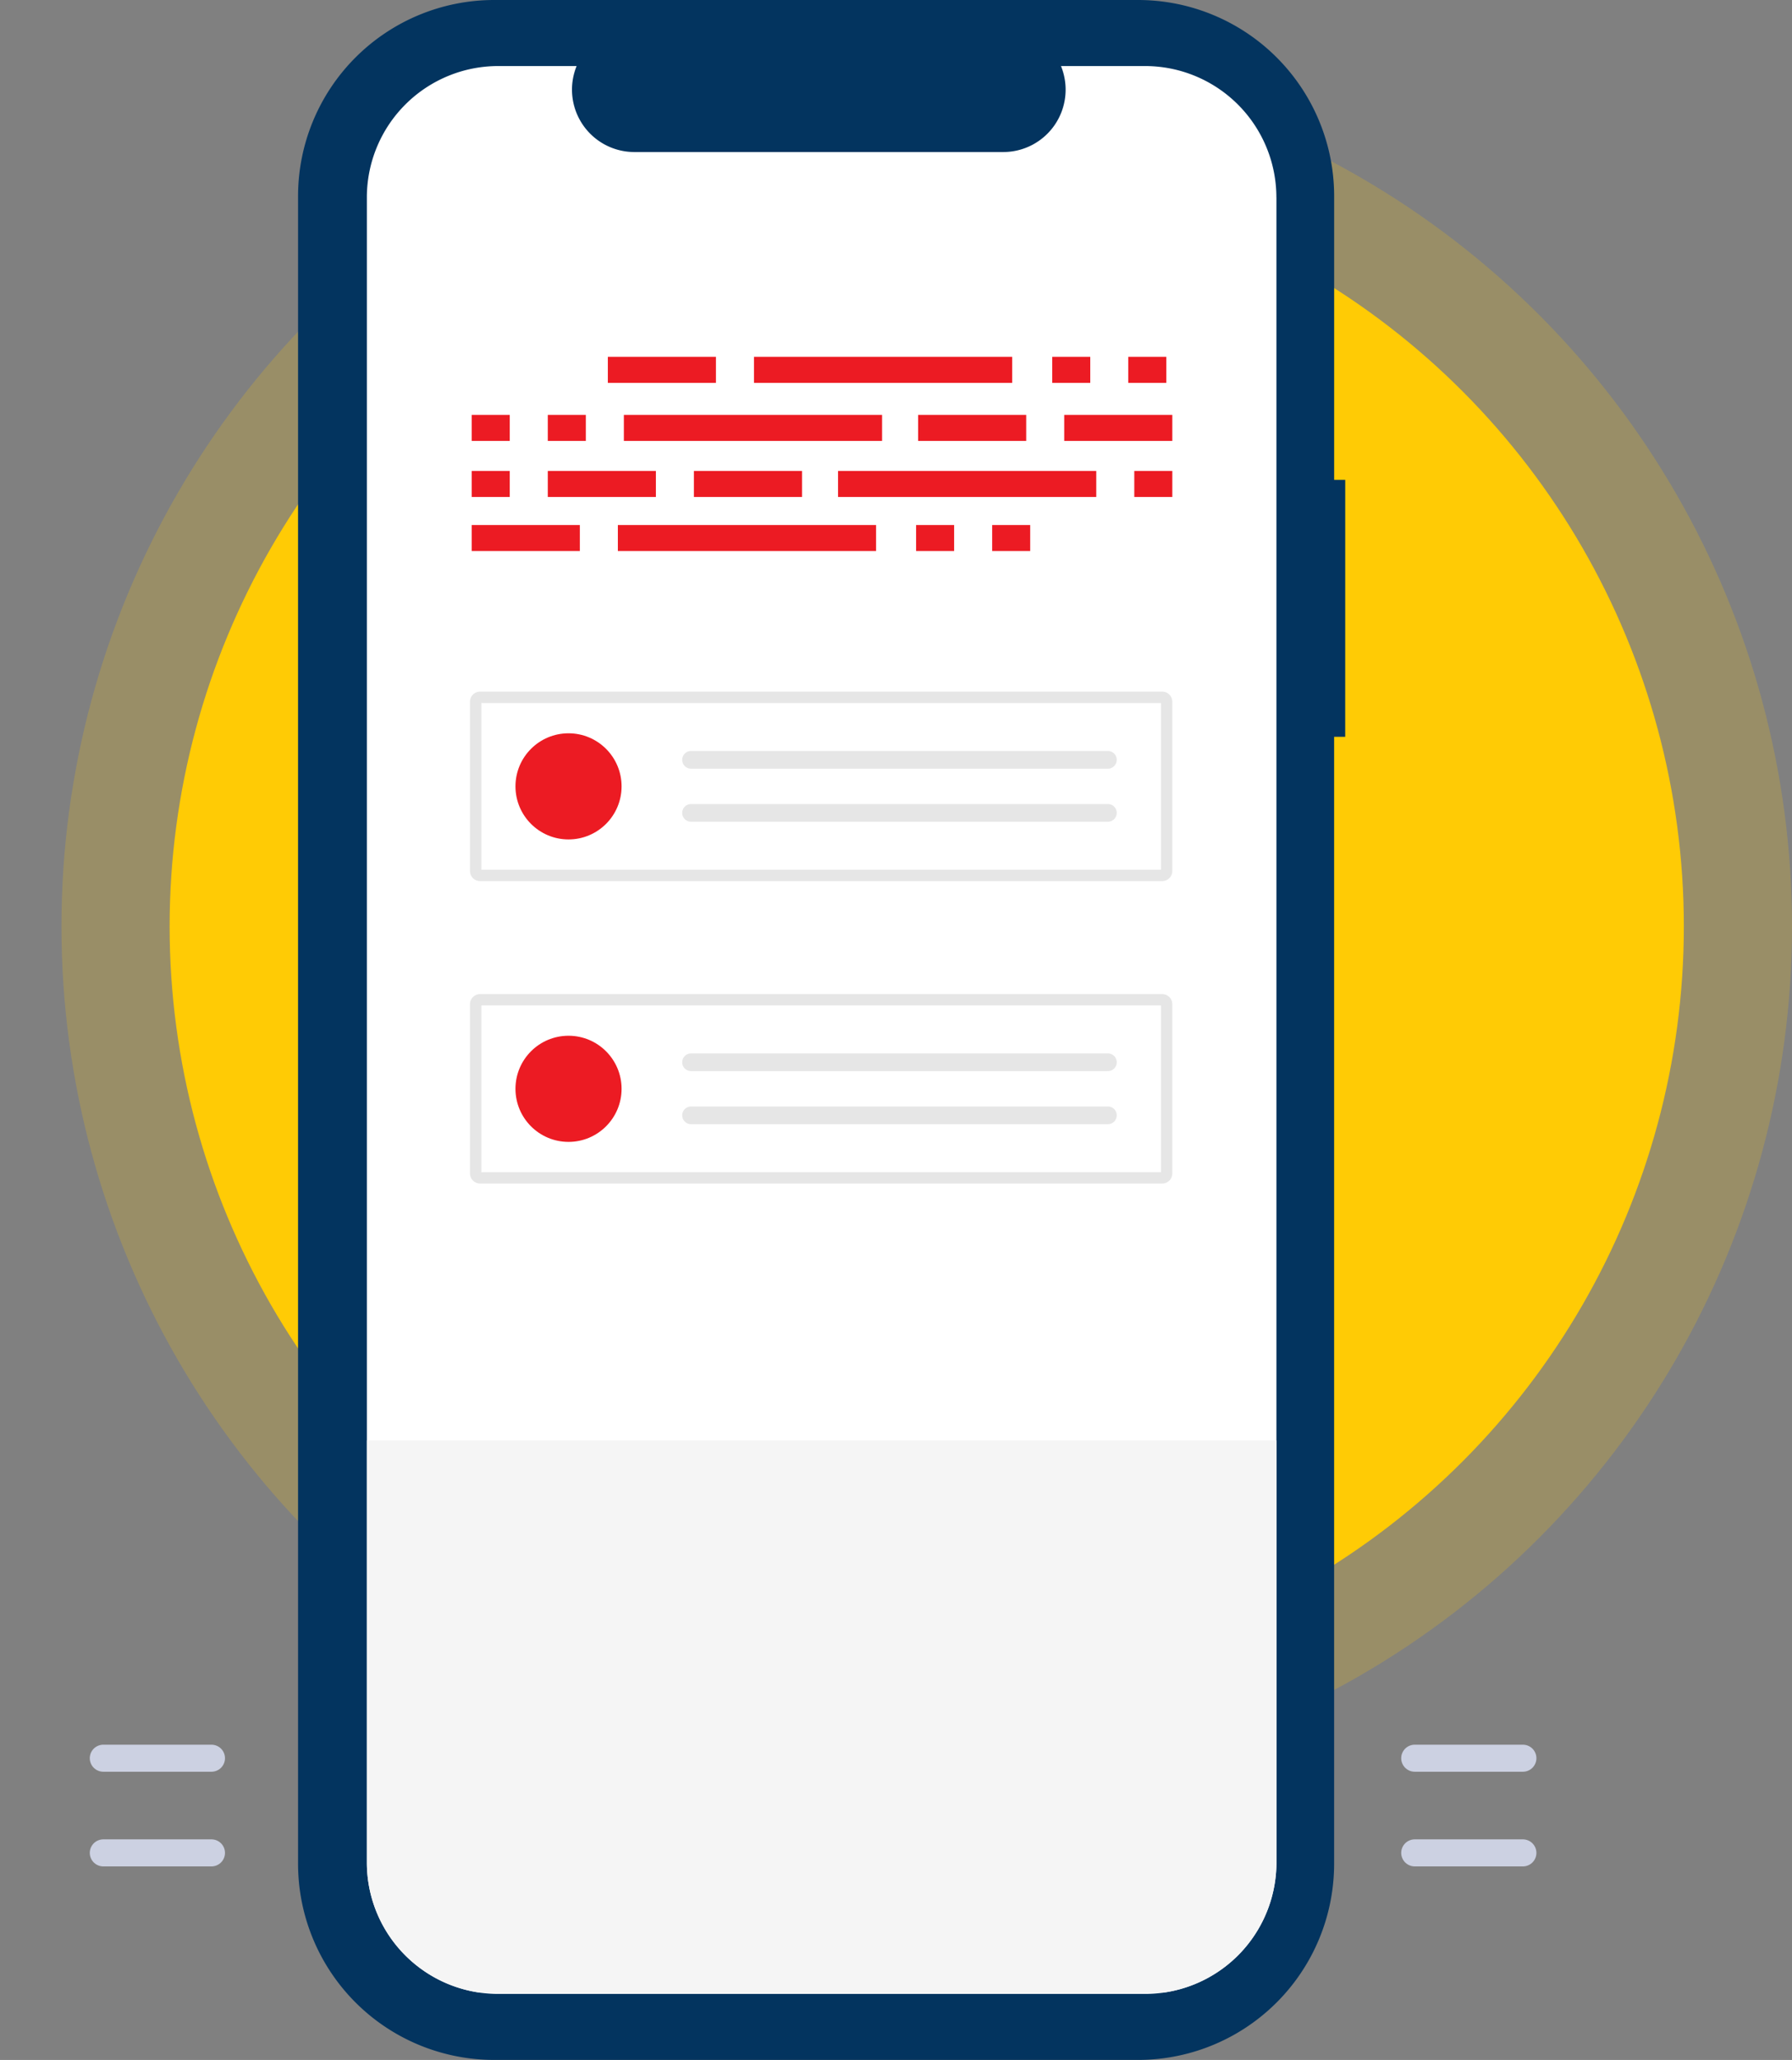 <svg xmlns="http://www.w3.org/2000/svg" width="132.546" height="152.319" viewBox="0 0 132.546 152.319">
  <rect x="0" y="0" width="132.546" height="152.319" fill="#808080" stroke="none"/>
  <g id="bill" transform="translate(-119.454 -162.5)">
    <circle id="Ellipse_177" data-name="Ellipse 177" cx="64" cy="64" r="64" transform="translate(124 167)" fill="#ffcb05" opacity="0.2"/>
    <circle id="Ellipse_176" data-name="Ellipse 176" cx="56" cy="56" r="56" transform="translate(132 175)" fill="#ffcb05"/>
    <path id="Path_297" data-name="Path 297" d="M247.594,40.72H232.953v-.007" transform="translate(-15.499 251.787)" fill="none" stroke="#ccd1e2" stroke-linecap="round" stroke-miterlimit="10" stroke-width="2" stroke-dasharray="8"/>
    <path id="Path_297-2" data-name="Path 297" d="M247.594,40.72H232.953v-.007" transform="translate(-15.499 258.787)" fill="none" stroke="#ccd1e2" stroke-linecap="round" stroke-miterlimit="10" stroke-width="2" stroke-dasharray="8"/>
    <g id="Group_4562" data-name="Group 4562" transform="translate(-27 -35)">
      <path id="Path_4082" data-name="Path 4082" d="M369.571,121.595h-.82V99.119a13.008,13.008,0,0,0-13.008-13.008H308.124a13.008,13.008,0,0,0-13.008,13.008v123.3a13.008,13.008,0,0,0,13.008,13.008h47.617a13.008,13.008,0,0,0,13.008-13.008V137.593h.82Z" transform="translate(-125.116 112.889)" fill="#03345f" stroke="#03345f" stroke-width="3"/>
      <path id="Path_4083" data-name="Path 4083" d="M379.889,112.32V235.441a9.714,9.714,0,0,1-8.378,9.623,9.59,9.59,0,0,1-1.337.092H322.326a9.59,9.59,0,0,1-1.338-.092,9.714,9.714,0,0,1-8.375-9.623V112.32a9.715,9.715,0,0,1,9.715-9.715h5.8a4.614,4.614,0,0,0,4.274,6.358h27.28a4.612,4.612,0,0,0,4.272-6.358h6.217a9.715,9.715,0,0,1,9.715,9.715Z" transform="translate(-139.024 99.779)" fill="#fff"/>
      <path id="Path_4084" data-name="Path 4084" d="M379.889,597.945v31.206a9.714,9.714,0,0,1-8.378,9.623H320.989a9.714,9.714,0,0,1-8.375-9.623V597.945Z" transform="translate(-139.024 -293.931)" fill="#f5f5f5"/>
      <g id="Group_4561" data-name="Group 4561" transform="translate(181.218 248.641)">
        <path id="Path_4107" data-name="Path 4107" d="M350.541,182.945a.748.748,0,0,0-.747.747v12.515a.748.748,0,0,0,.747.748h50.452a.748.748,0,0,0,.747-.748V183.692a.748.748,0,0,0-.747-.747Z" transform="translate(-349.794 -182.945)" fill="#fff"/>
        <path id="Path_4108" data-name="Path 4108" d="M350.541,182.945a.748.748,0,0,0-.747.747v12.515a.748.748,0,0,0,.747.748h50.452a.748.748,0,0,0,.747-.748V183.692a.748.748,0,0,0-.747-.747Z" transform="translate(-349.794 -182.945)" fill="#e6e6e6"/>
        <path id="Path_4109" data-name="Path 4109" d="M353.892,199.372h50.265V187.043H353.892Z" transform="translate(-353.051 -186.203)" fill="#fff"/>
        <circle id="Ellipse_169" data-name="Ellipse 169" cx="3.924" cy="3.924" r="3.924" transform="translate(3.363 3.081)" fill="#ec1b23"/>
        <path id="Path_4110" data-name="Path 4110" d="M426.951,204.336a.654.654,0,0,0,0,1.308h30.832a.654.654,0,0,0,0-1.308Z" transform="translate(-410.601 -199.947)" fill="#e6e6e6"/>
        <path id="Path_4111" data-name="Path 4111" d="M426.951,223.462a.654.654,0,0,0,0,1.308h30.832a.654.654,0,0,0,0-1.308Z" transform="translate(-410.601 -215.149)" fill="#e6e6e6"/>
        <path id="Path_4112" data-name="Path 4112" d="M350.541,291.945a.748.748,0,0,0-.747.747v12.515a.748.748,0,0,0,.747.748h50.452a.748.748,0,0,0,.747-.748V292.692a.748.748,0,0,0-.747-.747Z" transform="translate(-349.794 -269.581)" fill="#fff"/>
        <path id="Path_4113" data-name="Path 4113" d="M350.541,291.945a.748.748,0,0,0-.747.747v12.515a.748.748,0,0,0,.747.748h50.452a.748.748,0,0,0,.747-.748V292.692a.748.748,0,0,0-.747-.747Z" transform="translate(-349.794 -269.581)" fill="#e6e6e6"/>
        <path id="Path_4114" data-name="Path 4114" d="M353.892,308.372h50.265V296.043H353.892Z" transform="translate(-353.051 -272.839)" fill="#fff"/>
        <circle id="Ellipse_170" data-name="Ellipse 170" cx="3.924" cy="3.924" r="3.924" transform="translate(3.363 25.445)" fill="#ec1b23"/>
        <path id="Path_4115" data-name="Path 4115" d="M426.951,313.336a.654.654,0,1,0,0,1.308h30.832a.654.654,0,1,0,0-1.308Z" transform="translate(-410.601 -286.584)" fill="#e6e6e6"/>
        <path id="Path_4116" data-name="Path 4116" d="M426.951,332.462a.654.654,0,0,0,0,1.308h30.832a.654.654,0,1,0,0-1.308Z" transform="translate(-410.601 -301.786)" fill="#e6e6e6"/>
      </g>
      <g id="Group_20" data-name="Group 20" transform="translate(181.346 223.884)">
        <rect id="Rectangle_55" data-name="Rectangle 55" width="7.995" height="1.925" transform="translate(10.068)" fill="#ec1b23"/>
        <rect id="Rectangle_56" data-name="Rectangle 56" width="2.813" height="1.925" transform="translate(42.936)" fill="#ec1b23"/>
        <rect id="Rectangle_57" data-name="Rectangle 57" width="2.813" height="1.925" transform="translate(48.562)" fill="#ec1b23"/>
        <rect id="Rectangle_58" data-name="Rectangle 58" width="19.099" height="1.925" transform="translate(20.876)" fill="#ec1b23"/>
        <rect id="Rectangle_59" data-name="Rectangle 59" width="7.995" height="1.925" transform="translate(0 12.437)" fill="#ec1b23"/>
        <rect id="Rectangle_60" data-name="Rectangle 60" width="2.813" height="1.925" transform="translate(32.868 12.437)" fill="#ec1b23"/>
        <rect id="Rectangle_61" data-name="Rectangle 61" width="2.813" height="1.925" transform="translate(38.494 12.437)" fill="#ec1b23"/>
        <rect id="Rectangle_62" data-name="Rectangle 62" width="19.099" height="1.925" transform="translate(10.808 12.437)" fill="#ec1b23"/>
        <rect id="Rectangle_63" data-name="Rectangle 63" width="7.995" height="1.925" transform="translate(33.016 4.294)" fill="#ec1b23"/>
        <rect id="Rectangle_64" data-name="Rectangle 64" width="7.995" height="1.925" transform="translate(43.824 4.294)" fill="#ec1b23"/>
        <rect id="Rectangle_66" data-name="Rectangle 66" width="2.813" height="1.925" transform="translate(0 4.294)" fill="#ec1b23"/>
        <rect id="Rectangle_67" data-name="Rectangle 67" width="2.813" height="1.925" transform="translate(5.626 4.294)" fill="#ec1b23"/>
        <rect id="Rectangle_68" data-name="Rectangle 68" width="19.099" height="1.925" transform="translate(11.252 4.294)" fill="#ec1b23"/>
        <rect id="Rectangle_69" data-name="Rectangle 69" width="7.995" height="1.925" transform="translate(16.434 8.439)" fill="#ec1b23"/>
        <rect id="Rectangle_70" data-name="Rectangle 70" width="7.995" height="1.925" transform="translate(5.626 8.439)" fill="#ec1b23"/>
        <rect id="Rectangle_71" data-name="Rectangle 71" width="2.813" height="1.925" transform="translate(0 8.439)" fill="#ec1b23"/>
        <rect id="Rectangle_73" data-name="Rectangle 73" width="2.813" height="1.925" transform="translate(49.006 8.439)" fill="#ec1b23"/>
        <rect id="Rectangle_74" data-name="Rectangle 74" width="19.099" height="1.925" transform="translate(27.094 8.439)" fill="#ec1b23"/>
      </g>
    </g>
    <path id="Path_297-3" data-name="Path 297" d="M247.594,40.72H232.953v-.007" transform="translate(-112.499 251.787)" fill="none" stroke="#ccd1e2" stroke-linecap="round" stroke-miterlimit="10" stroke-width="2" stroke-dasharray="8"/>
    <path id="Path_297-4" data-name="Path 297" d="M247.594,40.72H232.953v-.007" transform="translate(-112.499 258.787)" fill="none" stroke="#ccd1e2" stroke-linecap="round" stroke-miterlimit="10" stroke-width="2" stroke-dasharray="8"/>
  </g>
</svg>
